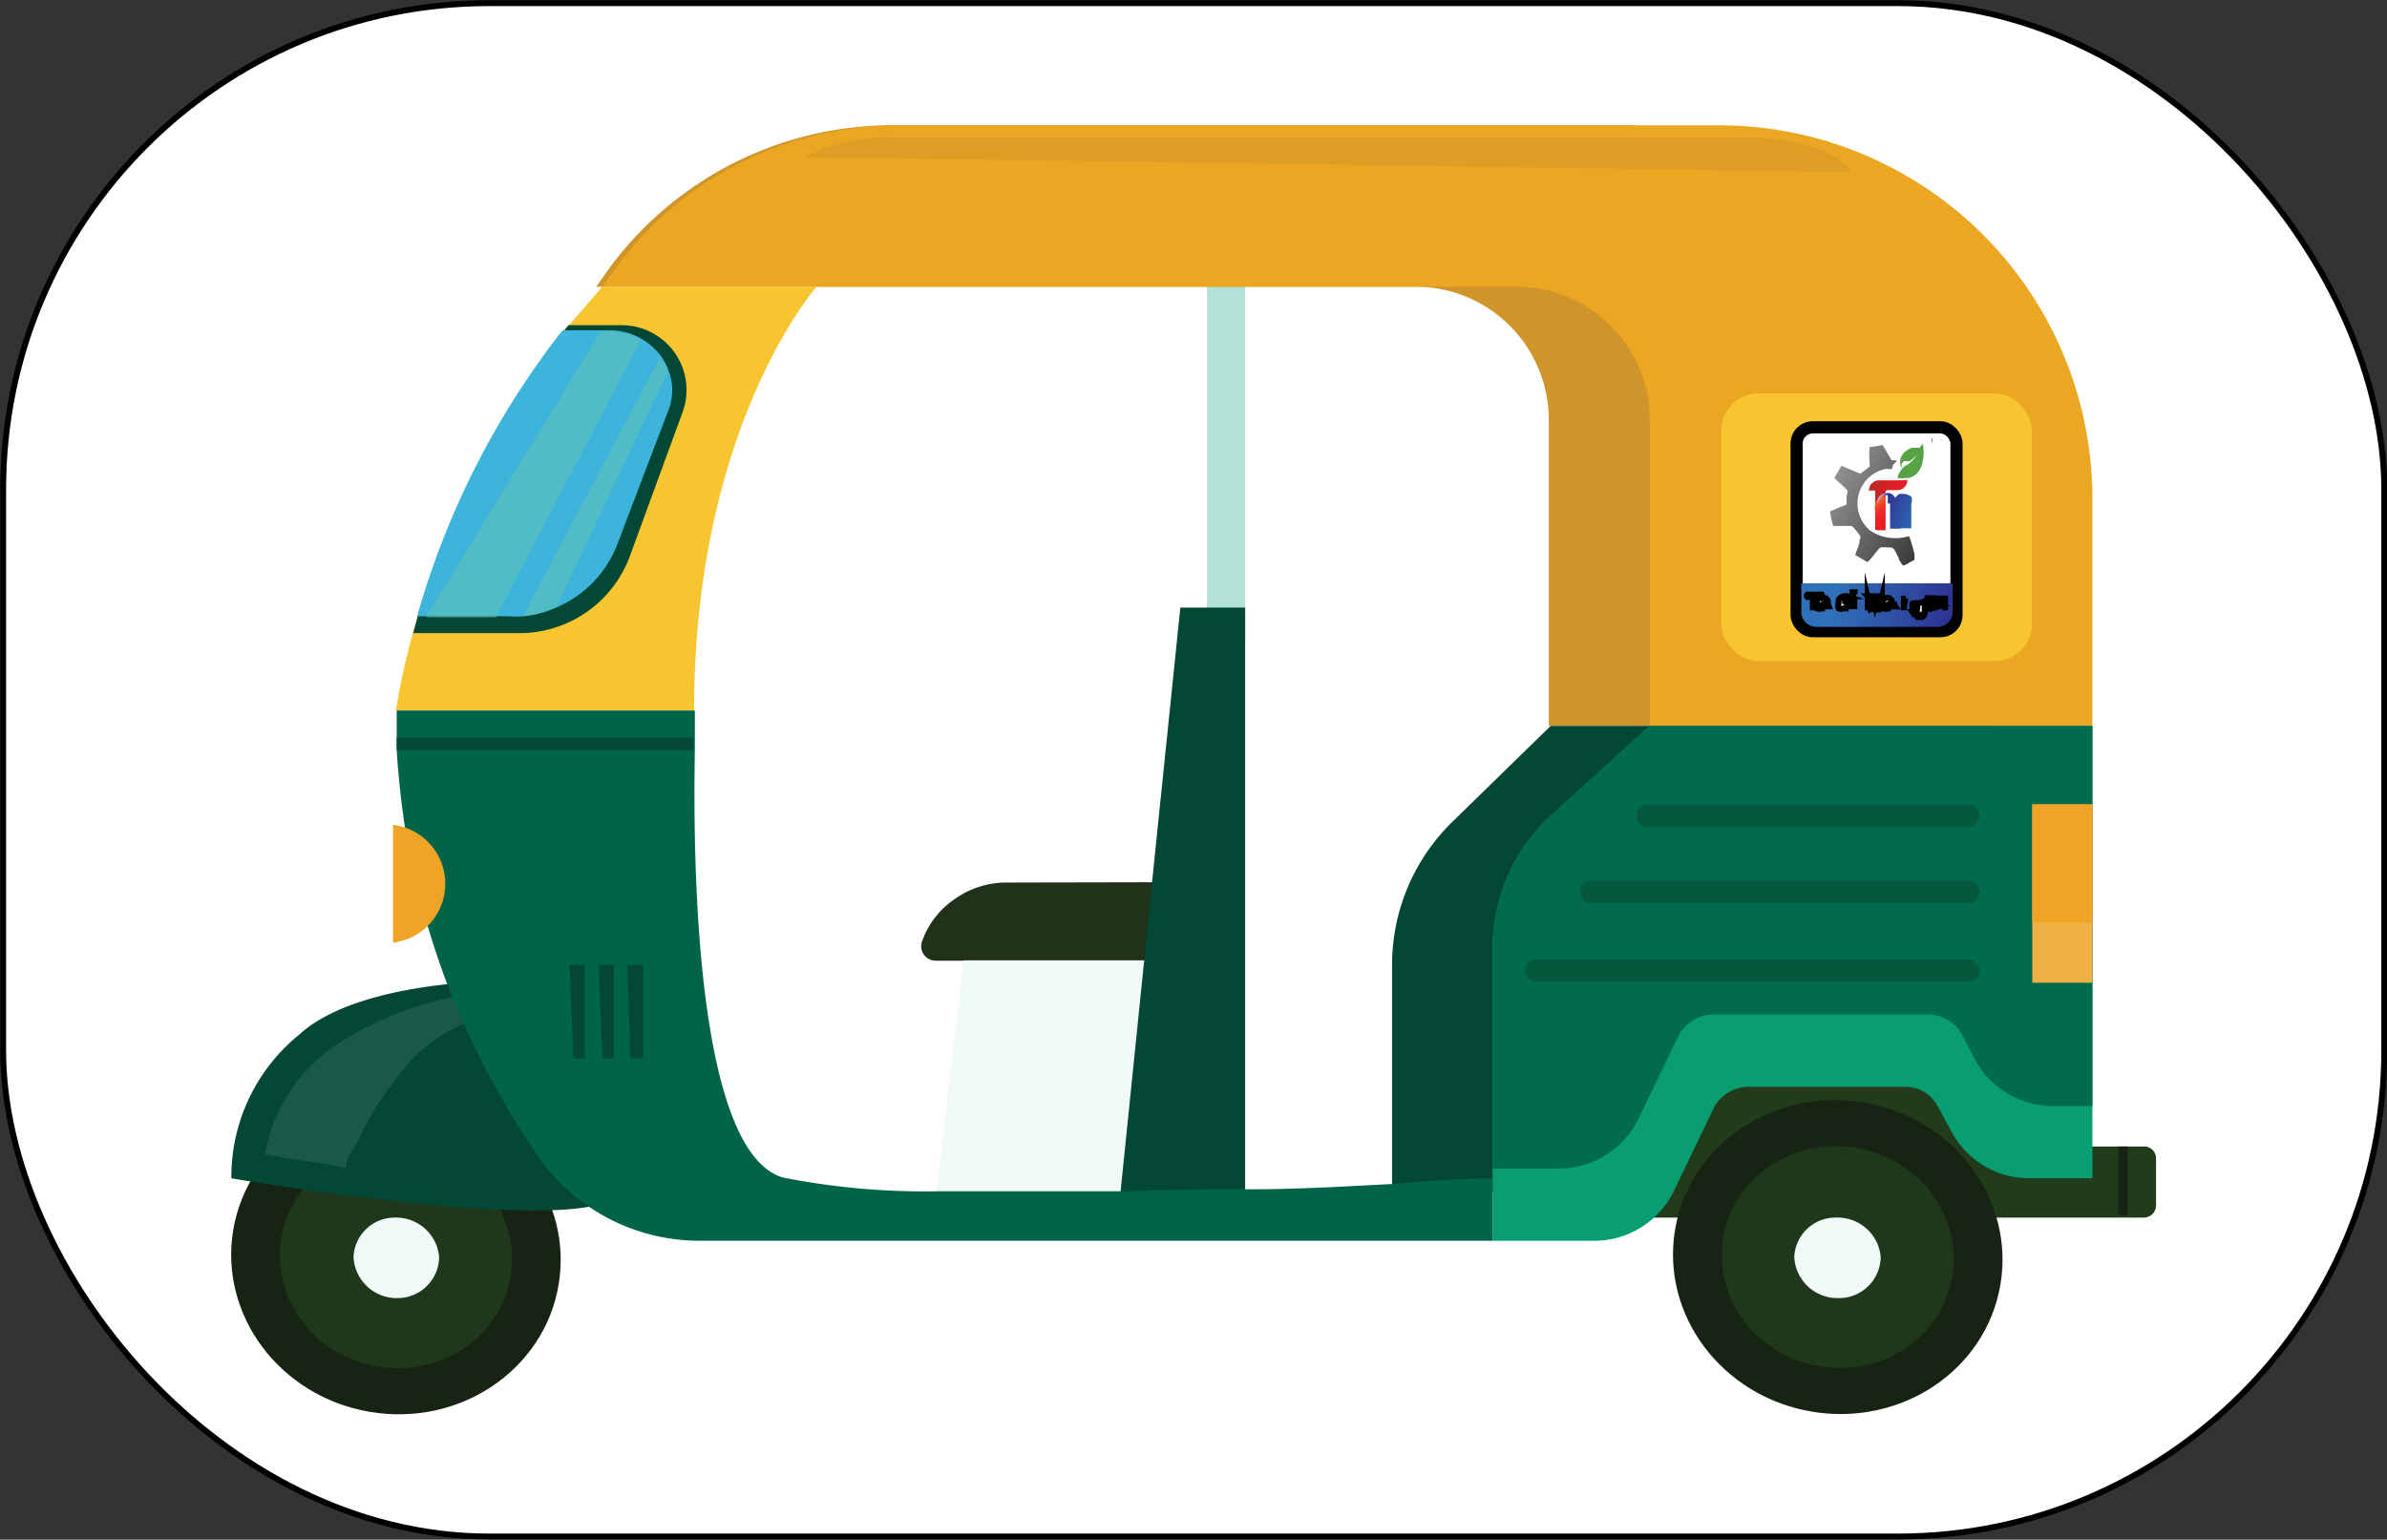 <svg xmlns="http://www.w3.org/2000/svg" xmlns:xlink="http://www.w3.org/1999/xlink" viewBox="0 0 60.77 39.2"><rect x="0" y="0" width="60.77" height="39.2" fill="#333333" stroke="none"/><defs><style>.cls-1,.cls-21,.cls-23{fill:#fff;}.cls-1,.cls-23{stroke:#000;stroke-miterlimit:10;}.cls-1{stroke-width:0.15px;}.cls-2{fill:#d0952a;}.cls-3{fill:#024834;}.cls-4{fill:#66c5b1;opacity:0.5;}.cls-5{fill:#213b1b;}.cls-6{fill:#203219;}.cls-29,.cls-30,.cls-6,.cls-7{fill-rule:evenodd;}.cls-10,.cls-11,.cls-7{fill:#f0f9f8;}.cls-8{fill:#172313;}.cls-9{fill:#1f381b;}.cls-11{opacity:0.1;}.cls-12{fill:#eba721;}.cls-13{fill:#089e72;}.cls-14{fill:#016c4c;}.cls-15{fill:#f7c52f;}.cls-16{fill:#006448;}.cls-17{fill:#3cb4db;}.cls-18{fill:#f0b144;}.cls-19{fill:#f0a425;}.cls-20{fill:#03583d;}.cls-22{fill:#de9e26;}.cls-23{stroke-width:0.31px;}.cls-24{fill:url(#linear-gradient);}.cls-25{fill:#231f20;}.cls-26{fill:url(#linear-gradient-2);}.cls-27{fill:url(#linear-gradient-3);}.cls-28{fill:url(#linear-gradient-4);}.cls-29{fill:url(#linear-gradient-5);}.cls-30{fill:#56a245;}</style><linearGradient id="linear-gradient" x1="46.69" y1="15.18" x2="50.76" y2="15.9" gradientUnits="userSpaceOnUse"><stop offset="0" stop-color="#2f71b8"/><stop offset="0.73" stop-color="#2e3393"/><stop offset="0.76" stop-color="#5b5faa"/><stop offset="0.81" stop-color="#8d8fc4"/><stop offset="0.85" stop-color="#b6b7d9"/><stop offset="0.89" stop-color="#d6d7ea"/><stop offset="0.93" stop-color="#ededf5"/><stop offset="0.97" stop-color="#fafafd"/><stop offset="1" stop-color="#fff"/></linearGradient><linearGradient id="linear-gradient-2" x1="47.58" y1="12.87" x2="48.61" y2="12.87" gradientUnits="userSpaceOnUse"><stop offset="0" stop-color="#be2626"/><stop offset="1" stop-color="#ed1c24"/></linearGradient><linearGradient id="linear-gradient-3" x1="47.63" y1="12.68" x2="48.06" y2="13.28" gradientUnits="userSpaceOnUse"><stop offset="0" stop-color="#f39c2e"/><stop offset="0.02" stop-color="#f3952d"/><stop offset="0.16" stop-color="#f1702b"/><stop offset="0.3" stop-color="#f05228"/><stop offset="0.45" stop-color="#ee3a26"/><stop offset="0.61" stop-color="#ee2925"/><stop offset="0.78" stop-color="#ed1f24"/><stop offset="1" stop-color="#ed1c24"/></linearGradient><linearGradient id="linear-gradient-4" x1="48.88" y1="13.24" x2="47.6" y2="12.79" xlink:href="#linear-gradient"/><linearGradient id="linear-gradient-5" x1="-1625.62" y1="-1981.63" x2="-1622.83" y2="-1981.63" gradientTransform="translate(477.04 2538.91) rotate(29.7)" gradientUnits="userSpaceOnUse"><stop offset="0" stop-color="#8c8e90"/><stop offset="1" stop-color="#393839"/></linearGradient></defs><title>rickshawAsset 2</title><g id="Layer_2" data-name="Layer 2"><g id="Layer_1-2" data-name="Layer 1"><rect class="cls-1" x="0.08" y="0.08" width="60.62" height="39.04" rx="12.38" ry="12.38"/><path class="cls-2" d="M50.7,12.7v5.78H39.43V10.69A3.39,3.39,0,0,0,36,7.3H15.18l.28-.4a8.94,8.94,0,0,1,7.25-3.71H41.2a9.55,9.55,0,0,1,2.34.29,9,9,0,0,1,2.19.86,9.48,9.48,0,0,1,5,8.36Z"/><path class="cls-3" d="M50.7,18.48V28.85h-1a2.23,2.23,0,0,1-2-1.29l-.33-.66a.94.94,0,0,0-.84-.55H41a1,1,0,0,0-.86.59l-1,2.22a2.25,2.25,0,0,1-2,1.39H35.44v-6A5.09,5.09,0,0,1,37,20.9l2.48-2.42Z"/><rect class="cls-4" x="30.73" y="6.53" width="0.97" height="9.79"/><path class="cls-5" d="M40.94,31H54.58a.31.31,0,0,0,.31-.31V29.49a.3.3,0,0,0-.31-.3H51L49,27l-5.15-.47Z"/><path class="cls-6" d="M30.4,22.46v2H23.83a.37.37,0,0,1-.35-.51,2.19,2.19,0,0,1,.84-1.07,2.26,2.26,0,0,1,1.3-.41Z"/><polygon class="cls-7" points="30.51 30.55 23.81 30.55 23.84 30.33 24.53 24.45 30.4 24.45 30.51 30.27 30.51 30.55"/><polygon class="cls-3" points="31.7 15.47 31.7 30.86 28.47 30.94 28.51 30.55 28.53 30.32 29.13 24.45 29.33 22.46 30.05 15.47 31.7 15.47"/><ellipse class="cls-8" cx="10.08" cy="32.01" rx="3.99" ry="4.2" transform="translate(-23.17 36.56) rotate(-80.31)"/><ellipse class="cls-9" cx="10.08" cy="32.01" rx="2.82" ry="2.96" transform="translate(-23.17 36.56) rotate(-80.31)"/><path class="cls-10" d="M9,32a1.1,1.1,0,0,0,1.12,1.05A1.06,1.06,0,0,0,11.18,32a1.1,1.1,0,0,0-1.12-1A1.05,1.05,0,0,0,9,32Z"/><path class="cls-3" d="M12.2,25s-3.2.07-4.58,1.34A4.66,4.66,0,0,0,5.89,30s7.68,1.32,9.54.61Z"/><path class="cls-11" d="M11.9,25.31a8.79,8.79,0,0,0-3.26,1.24,4.28,4.28,0,0,0-1.9,2.83c.69.16,1.39.2,2.09.36-.06-.25.18-.48.29-.71a8.28,8.28,0,0,1,1.32-2,4,4,0,0,1,2-1.18A1,1,0,0,0,11.9,25.31Z"/><ellipse class="cls-8" cx="46.78" cy="32.01" rx="3.99" ry="4.2" transform="translate(7.36 72.73) rotate(-80.31)"/><ellipse class="cls-9" cx="46.78" cy="32.01" rx="2.82" ry="2.96" transform="translate(7.36 72.73) rotate(-80.31)"/><path class="cls-10" d="M45.68,32a1.1,1.1,0,0,0,1.12,1.05A1.06,1.06,0,0,0,47.88,32a1.1,1.1,0,0,0-1.12-1A1.05,1.05,0,0,0,45.68,32Z"/><path class="cls-12" d="M53.27,12.7v5.78H42V10.69A3.39,3.39,0,0,0,38.6,7.3H15.33l.29-.4a8.94,8.94,0,0,1,7.25-3.71H43.76A9.51,9.51,0,0,1,53.27,12.7Z"/><path class="cls-13" d="M53.27,18.48V30h-1.6a2.25,2.25,0,0,1-2-1.21l-.33-.61a.93.93,0,0,0-.84-.51h-4a1,1,0,0,0-.87.54l-1,2.08a2.25,2.25,0,0,1-2,1.3H38V24.14a4.6,4.6,0,0,1,1.51-3.4L42,18.48Z"/><path class="cls-14" d="M53.27,18.48v9.68h-1a2.26,2.26,0,0,1-2-1.2l-.32-.62a1,1,0,0,0-.85-.51H43.6a1,1,0,0,0-.87.55l-1,2.07a2.26,2.26,0,0,1-2,1.3H38V24.14a4.6,4.6,0,0,1,1.51-3.4L42,18.48Z"/><path class="cls-15" d="M20.79,7.3s-3.12,3.53-3.12,10.79H10.08a17.73,17.73,0,0,1,.44-2l.1-.37c.16-.54.36-1.14.6-1.78l.09-.25a2.44,2.44,0,0,0,.1-.24,2.6,2.6,0,0,0,.1-.25L11.6,13l.09-.2c.09-.21.19-.42.29-.63l.12-.24s.05-.09.07-.14l.11-.21a18.53,18.53,0,0,1,1-1.69l.16-.24.11-.16.13-.19.12-.17L13.92,9l.21-.27.19-.24.15-.19c.27-.32.56-.64.86-1Z"/><path class="cls-16" d="M38,30v1.59H17.78a5,5,0,0,1-4.08-2.15,22,22,0,0,1-2.3-4.34c-.17-.46-.34-.95-.49-1.45A19.88,19.88,0,0,1,10.3,21c-.09-.61-.16-1.25-.2-1.9,0-.11,0-.21,0-.32s0-.46,0-.69h7.59s0,.26,0,.69c0,.1,0,.2,0,.32-.05,2.74,0,10.21,2.24,10.88a18.71,18.71,0,0,0,4,.35c1.42,0,3.05,0,4.69,0l2-.05,1.19,0c1.39,0,2.69-.09,3.74-.14C37,30,38,30,38,30Z"/><path class="cls-3" d="M17.39,10.46l-1.34,3.66a3,3,0,0,1-2.81,2H10.52l.1-.37a21.17,21.17,0,0,1,3.7-7.28l.15-.19h1.38A1.65,1.65,0,0,1,17.39,10.46Z"/><path class="cls-17" d="M17,10.49,15.7,13.9a2.87,2.87,0,0,1-1.52,1.56,2.67,2.67,0,0,1-.85.23h0a2.38,2.38,0,0,1-.39,0H10.62a21.17,21.17,0,0,1,3.7-7.28H15.5a1.63,1.63,0,0,1,1.33.66,1.55,1.55,0,0,1,.19.36A1.41,1.41,0,0,1,17,10.49Z"/><path class="cls-4" d="M16.32,8.65l-3.7,7.07H10.84l4.45-7.28h.21A1.69,1.69,0,0,1,16.32,8.65Z"/><path class="cls-4" d="M17,9.46l-2.84,6a2.67,2.67,0,0,1-.85.23c.59-1.1,3-5.68,3.5-6.59A1.55,1.55,0,0,1,17,9.46Z"/><rect class="cls-18" x="51.74" y="20.48" width="1.53" height="4.54"/><rect class="cls-19" x="51.74" y="20.48" width="1.53" height="3.01"/><path class="cls-20" d="M50.11,21.06H41.94a.28.28,0,0,1-.28-.29h0a.28.28,0,0,1,.28-.29h8.17a.29.29,0,0,1,.29.29h0A.29.29,0,0,1,50.11,21.06Z"/><path class="cls-20" d="M50.11,23h-9.6a.29.29,0,0,1-.29-.29h0a.29.29,0,0,1,.29-.29h9.6a.29.29,0,0,1,.29.29h0A.29.29,0,0,1,50.11,23Z"/><path class="cls-20" d="M50.11,25h-11a.29.29,0,0,1-.28-.29h0a.29.29,0,0,1,.28-.28h11a.29.29,0,0,1,.29.28h0A.29.29,0,0,1,50.11,25Z"/><path class="cls-19" d="M10,21v3a1.51,1.51,0,0,0,0-3Z"/><path class="cls-21" d="M9.82,21H10a0,0,0,0,1,0,0v3a0,0,0,0,1,0,0H9.82a.58.58,0,0,1-.58-.58V21.54A.58.58,0,0,1,9.82,21Z"/><path class="cls-22" d="M20.45,4a5,5,0,0,1,2.45-.5H44.41c1.3,0,2.43.36,2.73.88h0Z"/><rect class="cls-15" x="43.82" y="10.02" width="7.91" height="6.81" rx="0.94" ry="0.94"/><rect class="cls-8" x="53.93" y="29.19" width="0.24" height="1.75"/><polygon class="cls-3" points="14.5 24.56 14.89 24.56 14.89 26.95 14.6 26.95 14.5 24.56"/><polygon class="cls-3" points="15.24 24.56 15.63 24.56 15.63 26.95 15.34 26.95 15.24 24.56"/><polygon class="cls-3" points="15.97 24.56 16.37 24.56 16.37 26.95 16.05 26.95 15.97 24.56"/><path class="cls-3" d="M17.65,18.78c0,.1,0,.2,0,.32H10.1c0-.11,0-.21,0-.32Z"/><rect class="cls-23" x="45.74" y="10.88" width="4.07" height="5.19" rx="0.41" ry="0.41"/><path class="cls-24" d="M45.85,14.85h3.86a0,0,0,0,1,0,0v.73a.38.38,0,0,1-.38.38H46.24a.38.38,0,0,1-.38-.38v-.73A0,0,0,0,1,45.85,14.85Z"/><path class="cls-1" d="M46.26,15.2h-.11v.34s0,0,0,0l0,0,0,0s0,0,0,0V15.2h-.14a.05.05,0,0,1,0-.06h.37a.05.05,0,0,1,0,.06Z"/><path class="cls-1" d="M46.56,15.44h-.17a.07.07,0,0,0,0,.05l0,0h.07l0,0h0l0,0h0a0,0,0,0,1,0,0v0s0,0,0,0l0,0h-.07a.19.19,0,0,1-.13,0,.18.18,0,0,1,0-.13.15.15,0,0,1,0-.07l0-.06s0,0,.06,0l.07,0a.11.11,0,0,1,.08,0,.1.1,0,0,1,.06.05.19.19,0,0,1,0,.07s0,0,0,0Zm-.17,0h.15a.08.08,0,0,0,0-.06.06.06,0,0,0-.06,0,.05.05,0,0,0-.05,0A.08.08,0,0,0,46.39,15.39Z"/><path class="cls-1" d="M47,15.49a0,0,0,0,1,0,0l0,0,0,0h-.07a.17.17,0,0,1-.12,0,.17.17,0,0,1,0-.13.29.29,0,0,1,0-.09.19.19,0,0,1,.16-.09h.06l0,0,0,0a.05.05,0,0,1,0,0l0,0s0,0,0,0h0l0,0,0,0h0a.09.09,0,0,0-.06,0,.19.19,0,0,0,0,.08.09.09,0,0,0,0,.05v0l0,0h.08l0,0,0,0h0A0,0,0,0,1,47,15.49Z"/><path class="cls-1" d="M47.15,15.17v.13a.05.05,0,0,1,0,0l0,0h0l.06,0a.08.08,0,0,1,0,0,0,0,0,0,1,0,0s0,0,0,.05v.16a.05.05,0,0,1,0,0s0,0,0,0,0,0,0-.06V15.4s0-.05,0-.07l-.05,0h0l0,0a.56.56,0,0,0,0,.07v.11s0,0,0,0l0,0s0,0,0-.06v-.37s0,0,0,0h.06S47.15,15.15,47.15,15.17Z"/><path class="cls-1" d="M47.62,15.52l-.07-.3v.32s0,0,0,0l0,0,0,0s0,0,0,0v-.36a.08.08,0,0,1,0,0h.11l0,0a.1.1,0,0,0,0,0l.07.25.06-.25s0,0,0,0v0h.12a.07.07,0,0,1,0,0v.36s0,0,0,0l0,0s0,0,0,0a.05.05,0,0,1,0,0v-.32l-.07.3s0,0,0,0l0,0h-.06l0,0v-.05Z"/><path class="cls-1" d="M48.24,15.44h-.17a.08.08,0,0,0,0,.05s0,0,0,0h.07l0,0h0l0,0h0a0,0,0,0,1,0,0v0l0,0,0,0h-.07a.19.19,0,0,1-.13,0,.18.18,0,0,1,0-.13.15.15,0,0,1,0-.07s0,0,0-.06a.09.09,0,0,1,0,0l.07,0a.12.12,0,0,1,.09,0s0,0,.06.05a.17.17,0,0,1,0,.07s0,0,0,0Zm-.17,0h.16a.08.08,0,0,0,0-.06.09.09,0,0,0-.06,0,.05.05,0,0,0,0,0A.16.16,0,0,0,48.07,15.39Z"/><path class="cls-1" d="M48.47,15.47v.07s0,0,0,0l0,0,0,0s0,0,0,0V15.3s0-.06,0-.06l0,0s0,0,0,0l0,0,0,0,.05,0s0,0,0,0a0,0,0,0,1,0,0H48.5l0,0v.05S48.47,15.45,48.47,15.47Z"/><path class="cls-1" d="M49,15.31v.25a.15.15,0,0,1,0,.07.12.12,0,0,1-.08.08h-.16l0,0a0,0,0,0,1,0,0,0,0,0,0,1,0,0h0a.05.05,0,0,1,0,0v0h.12l0,0a.08.08,0,0,1,0,0v-.06l0,0-.06,0-.08,0-.05-.07a.22.22,0,0,1,0-.09.17.17,0,0,1,0-.07.05.05,0,0,1,0-.05.05.05,0,0,1,0,0h.12a.1.1,0,0,1,0,0h0v0l0,0a.05.05,0,0,1,0,0Zm-.25.11a.11.11,0,0,0,0,.08s0,0,.06,0h0l0,0a.13.13,0,0,0,0-.06.19.19,0,0,0,0-.08.09.09,0,0,0-.07,0,.05.05,0,0,0,0,0A.1.1,0,0,0,48.72,15.42Z"/><path class="cls-1" d="M49.29,15.44h-.17a.07.07,0,0,0,0,.05l0,0h.07l0,0h0l0,0h0a0,0,0,0,1,0,0v0l0,0,0,0H49.2a.21.21,0,0,1-.13,0,.18.18,0,0,1,0-.13.15.15,0,0,1,0-.07l0-.06s0,0,.06,0l.07,0,.09,0a.12.12,0,0,1,.05.05.19.19,0,0,1,0,.07s0,0,0,0Zm-.17,0h.15a.08.08,0,0,0,0-.06.05.05,0,0,0,0,0,.07.07,0,0,0-.06,0A.08.08,0,0,0,49.12,15.39Z"/><path class="cls-1" d="M49.52,15.47v.07a.05.05,0,0,1,0,0s0,0,0,0l0,0s0,0,0,0V15.3s0-.06,0-.06,0,0,0,0,0,0,0,0l0,0,0,0,0,0,0,0s0,0,0,0h-.11l0,0a.07.07,0,0,0,0,.05Z"/><path class="cls-25" d="M49.18,11.17h0v0h.13v0H49.2v.15h0Z"/><path class="cls-25" d="M49.42,11.25v-.08h0a.14.14,0,0,0,0,.07l0,.08h0l0-.08s0-.05,0-.07h0v.15h0v-.17h0l0,.08,0,.06h0s0,0,0-.06l0-.08h0v.17h0Z"/><path class="cls-26" d="M48.33,12.23h-.5a.26.26,0,0,0-.25.26h.16a0,0,0,0,1,0,0v1H48v-.95a.06.06,0,0,1,.05-.06h.25a.26.26,0,0,0,.26-.26Z"/><path class="cls-27" d="M47.78,13.5H48v-.86h0a.27.27,0,0,0-.27.27Z"/><path class="cls-28" d="M48.67,12.66a.26.26,0,0,0-.19-.08.28.28,0,0,0-.13,0,.31.31,0,0,0-.1.1.22.22,0,0,0-.2-.13h0a.26.26,0,0,0-.19.08.27.27,0,0,0-.07.2v.05a.27.27,0,0,1,.27-.27v.21h.06s0,0,0,.06v.58h.27v-.59s0-.06,0-.06h0v.64h.27v-.62A.34.34,0,0,0,48.67,12.66Z"/><path class="cls-29" d="M46.88,11.86l-.18.31.31.29c.06.07,0,.06,0,.24s0,.12,0,.14a.45.45,0,0,1-.14.06l-.28.12a2.21,2.21,0,0,0,.08.37c.08,0,.42,0,.46,0s.15.15.21.23,0,.08,0,.16-.07.23-.11.35l.31.18c.1-.07.23-.28.33-.37a.75.75,0,0,1,.21,0c.14,0,.12,0,.26.27,0,.05.07.14.1.18s.24-.12.3-.13v0s0-.09,0-.14-.11-.42-.14-.47a1.16,1.16,0,0,1-1-.15A.9.9,0,0,1,48,11.94l.11,0a.06.06,0,0,0,.06,0s0-.09.06-.14.06-.07.05-.08h-.12s-.22-.37-.23-.39h0a2.21,2.21,0,0,1-.33.05,1.87,1.87,0,0,0,0,.41c0,.06,0,0,0,.09l-.24.18Z"/><path class="cls-30" d="M48.87,11.4h0l0,0-.06,0,0,0-.07,0-.06,0,0,0a.61.61,0,0,0-.18.1v0a.35.35,0,0,0-.09.42.66.66,0,0,0,0-.11l.06-.07,0,0,0,0,0,0,.05,0,0,0,.1,0h0a.83.83,0,0,0,.17-.15l0,0h0a.48.48,0,0,1-.13.16l-.05.05-.08.05,0,0,0,0,0,0a.3.3,0,0,0-.13.12.41.41,0,0,0-.09.2.56.56,0,0,0,.18,0h.09a.38.38,0,0,0,.19-.09h0a.52.52,0,0,0,.18-.35,1,1,0,0,0,0-.43Z"/></g></g></svg>